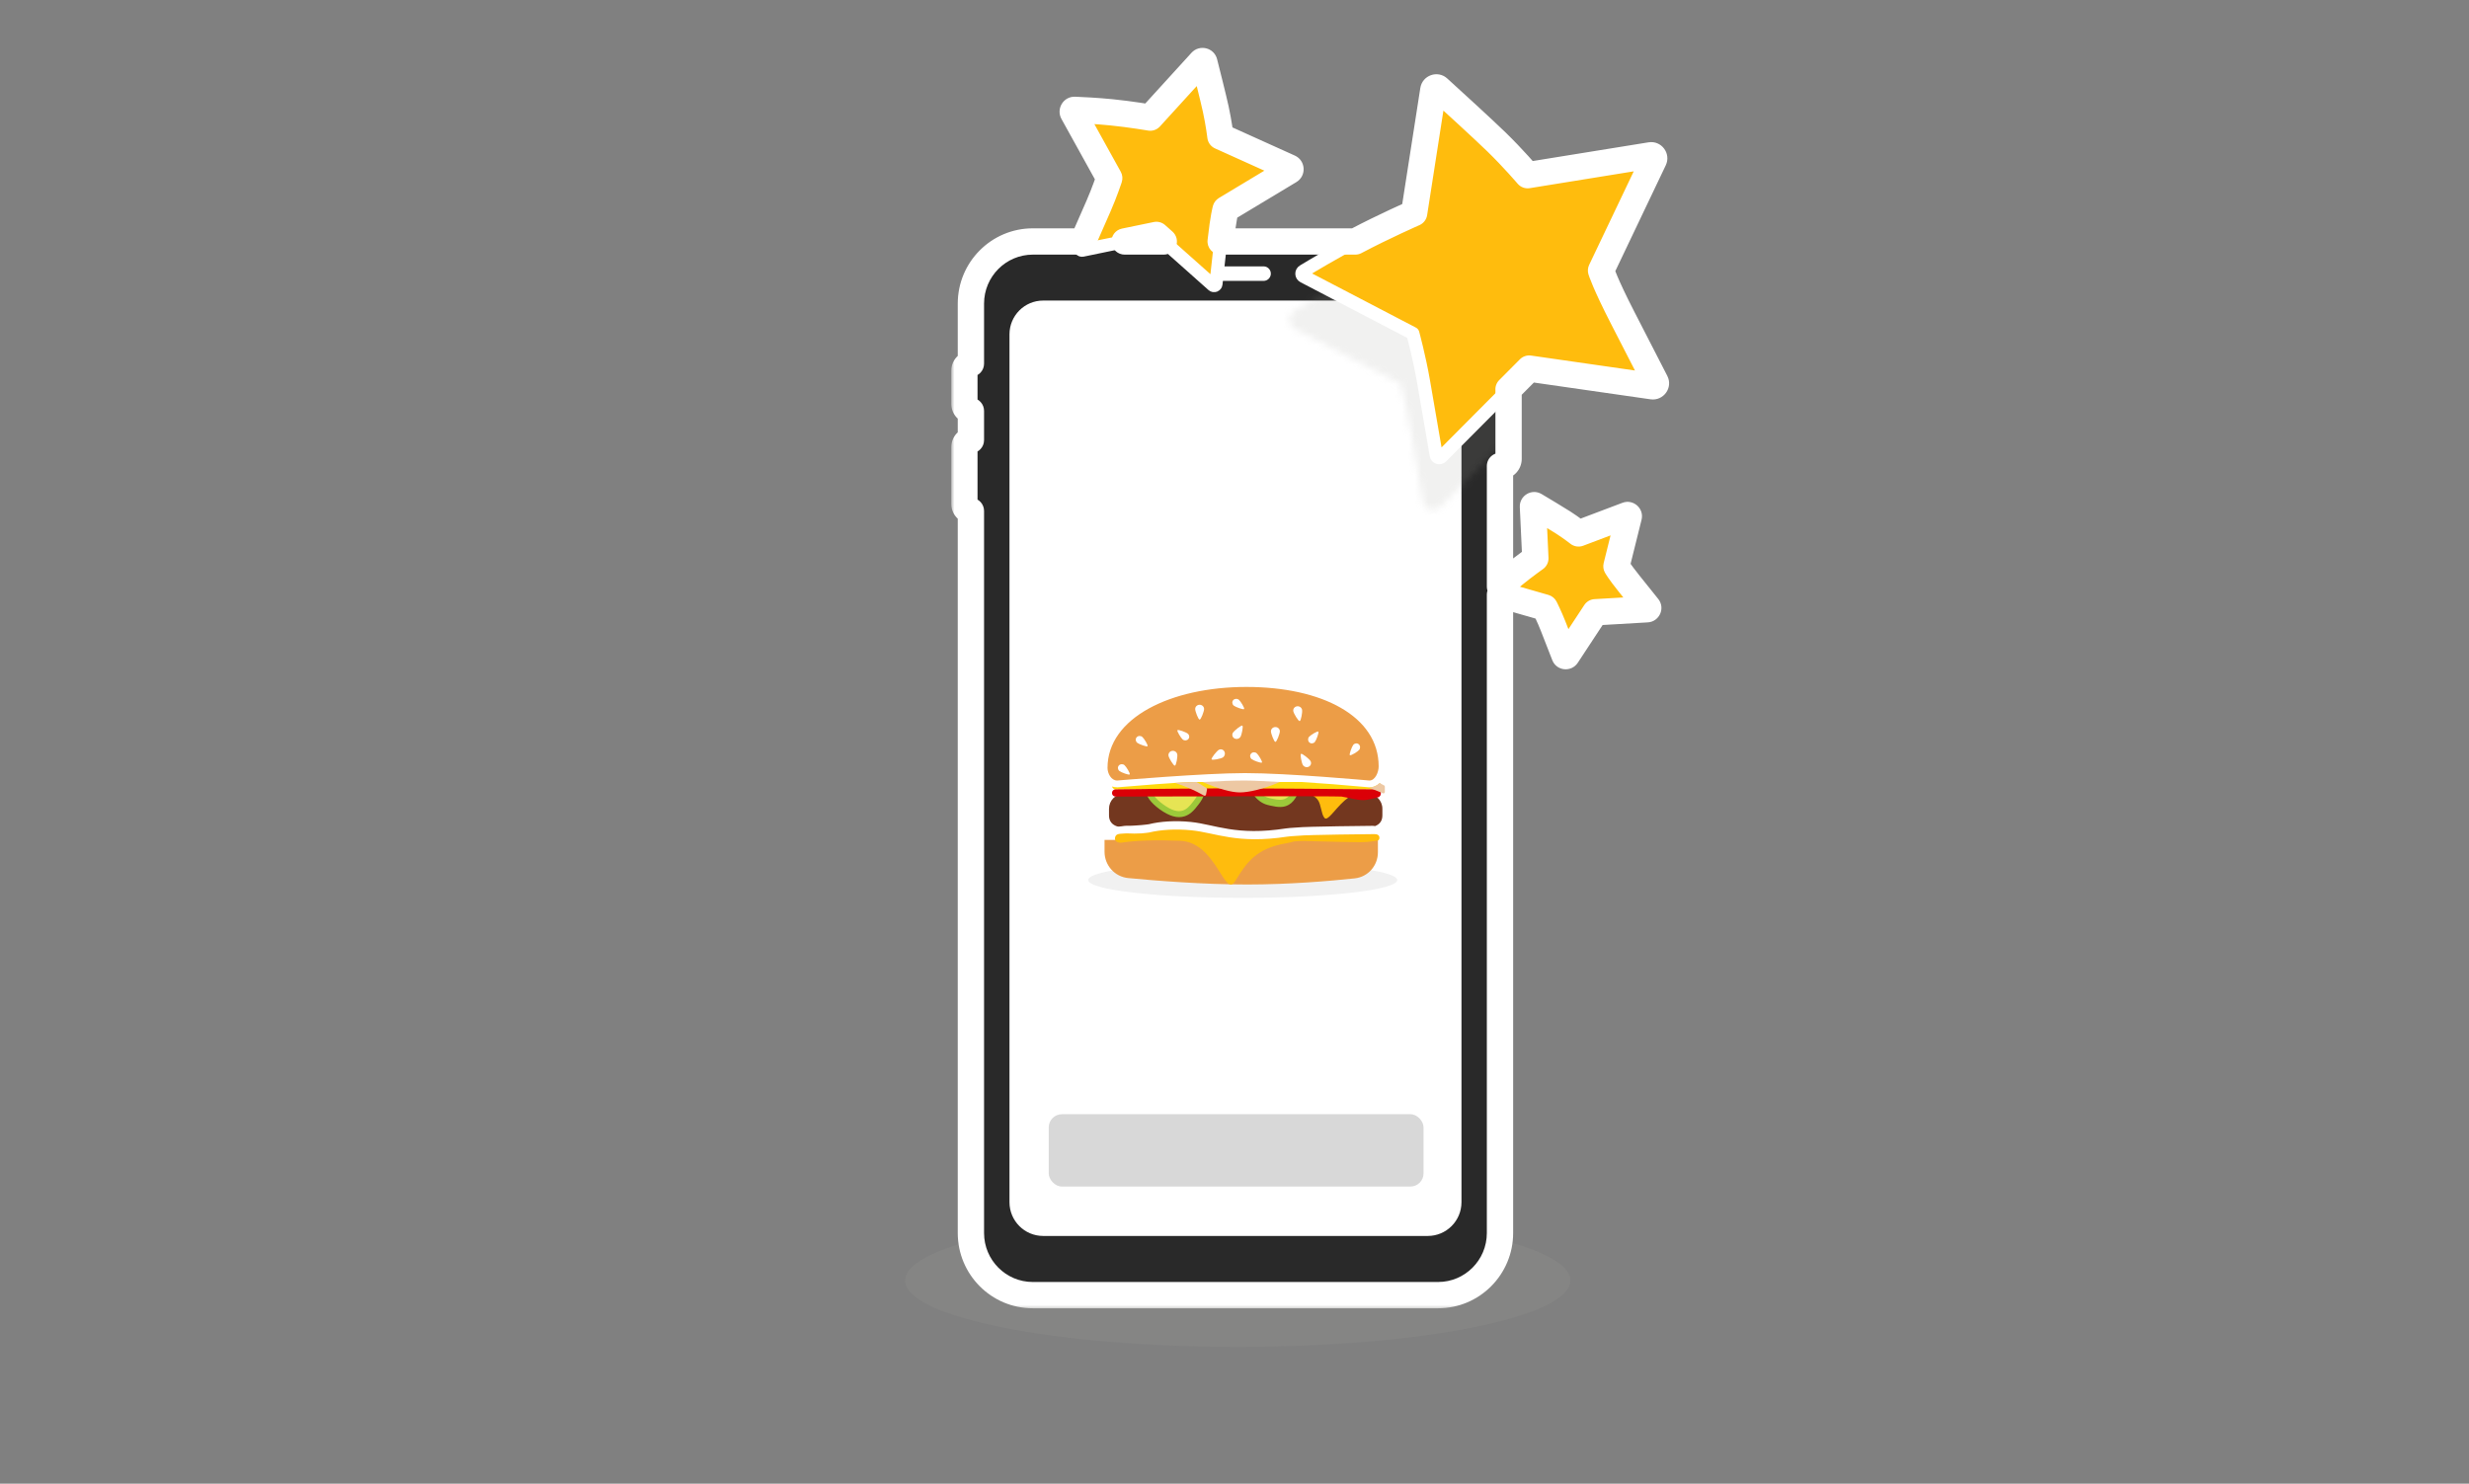 <svg width="376" height="226" viewBox="0 0 376 226" fill="none" xmlns="http://www.w3.org/2000/svg">
<rect x="0" y="0" width="376" height="226" fill="#808080" stroke="none"/>
<ellipse cx="188.493" cy="195.046" rx="50.661" ry="10.132" fill="#A0A09F" fill-opacity="0.15"/>
<path d="M228.644 58.331C228.573 58.331 228.502 58.341 228.437 58.351V46.249C228.437 41.022 224.215 36.783 219.009 36.783H157.29C152.084 36.783 147.858 41.022 147.858 46.249V55.395C147.303 55.451 146.863 55.923 146.863 56.49V61.495C146.863 62.068 147.303 62.534 147.858 62.59V67.041C147.303 67.087 146.863 67.558 146.863 68.131V76.735C146.863 77.308 147.303 77.775 147.858 77.83V187.82C147.858 193.047 152.079 197.286 157.285 197.286H219.004C224.21 197.286 228.432 193.047 228.432 187.82V70.986C228.497 71.001 228.568 71.006 228.639 71.006C229.245 71.006 229.74 70.509 229.74 69.901V59.436C229.745 58.828 229.25 58.331 228.644 58.331Z" fill="#6F6F6F"/>
<path d="M222.566 183.121C222.566 185.965 220.268 188.267 217.44 188.267H158.857C156.024 188.267 153.732 185.96 153.732 183.121V50.93C153.732 48.085 156.029 45.783 158.857 45.783H217.44C220.273 45.783 222.566 48.09 222.566 50.93V183.121Z" fill="white"/>
<path d="M192.433 42.786H183.859C183.253 42.786 182.759 42.289 182.759 41.681C182.759 41.072 183.253 40.575 183.859 40.575H192.433C193.039 40.575 193.534 41.072 193.534 41.681C193.534 42.289 193.039 42.786 192.433 42.786Z" fill="white"/>
<rect x="154.557" y="57.841" width="67.548" height="122.43" rx="3" fill="white"/>
<path fill-rule="evenodd" clip-rule="evenodd" d="M192.255 61.582C193.638 61.582 194.758 67.41 194.758 74.599H196.761C196.761 66.856 194.744 60.581 192.255 60.581C190.839 60.581 189.576 62.467 188.751 65.416C187.925 62.467 186.662 60.581 185.246 60.581C182.759 60.581 180.74 66.856 180.74 74.599H182.744C182.744 67.41 183.864 61.582 185.246 61.582C186.629 61.582 187.749 66.962 187.749 73.597H189.752C189.752 66.962 190.873 61.582 192.255 61.582Z" fill="#FFBC0D"/>
<path fill-rule="evenodd" clip-rule="evenodd" d="M242.942 93.263L238.602 99.861C238.515 99.993 238.316 99.974 238.259 99.827C237.913 98.939 236.995 96.583 236.536 95.407C235.964 93.94 235.261 92.549 235.261 92.549L227.742 90.388C227.597 90.347 227.552 90.165 227.663 90.062C228.165 89.598 229.356 88.513 230.563 87.525C232.153 86.224 233.818 85.053 233.818 85.053L233.45 77.153C233.443 76.999 233.61 76.898 233.743 76.977C234.601 77.489 237.02 78.933 238.035 79.584C239.28 80.382 240.394 81.256 240.394 81.256L247.788 78.462C247.935 78.406 248.083 78.538 248.046 78.69L246.164 86.255C246.164 86.255 246.554 86.98 248.103 88.914C249.29 90.395 250.477 91.877 250.967 92.489C251.066 92.612 250.984 92.794 250.826 92.803L242.942 93.263Z" fill="#FFBC0D"/>
<path d="M228.644 58.331C228.573 58.331 228.502 58.341 228.437 58.351V46.249C228.437 41.022 224.215 36.783 219.009 36.783H157.29C152.084 36.783 147.858 41.022 147.858 46.249V55.395C147.303 55.451 146.863 55.923 146.863 56.49V61.495C146.863 62.068 147.303 62.534 147.858 62.59V67.041C147.303 67.087 146.863 67.558 146.863 68.131V76.735C146.863 77.308 147.303 77.775 147.858 77.83V187.82C147.858 193.047 152.079 197.286 157.285 197.286H219.004C224.21 197.286 228.432 193.047 228.432 187.82V70.986C228.497 71.001 228.568 71.006 228.639 71.006C229.245 71.006 229.74 70.509 229.74 69.901V59.436C229.745 58.828 229.25 58.331 228.644 58.331Z" fill="#292929"/>
<path d="M222.566 183.121C222.566 185.965 220.268 188.267 217.44 188.267H158.857C156.024 188.267 153.732 185.96 153.732 183.121V50.93C153.732 48.085 156.029 45.783 158.857 45.783H217.44C220.273 45.783 222.566 48.09 222.566 50.93V183.121Z" fill="white"/>
<path d="M192.433 42.786H183.859C183.253 42.786 182.759 42.289 182.759 41.681C182.759 41.072 183.253 40.575 183.859 40.575H192.433C193.039 40.575 193.534 41.072 193.534 41.681C193.534 42.289 193.039 42.786 192.433 42.786Z" fill="white"/>
<mask id="mask0_17_28654" style="mask-type:alpha" maskUnits="userSpaceOnUse" x="196" y="19" width="57" height="59">
<path fill-rule="evenodd" clip-rule="evenodd" d="M231.881 63.154L218.511 76.593C218.244 76.862 217.786 76.721 217.722 76.347C217.333 74.094 216.302 68.114 215.787 65.128C215.145 61.404 214.159 57.795 214.159 57.795L197.508 49.11C197.188 48.943 197.17 48.493 197.479 48.306C198.883 47.454 202.203 45.474 205.517 43.728C209.879 41.429 214.355 39.473 214.355 39.473L217.275 20.718C217.333 20.351 217.773 20.194 218.048 20.444C219.823 22.059 224.819 26.615 226.894 28.631C229.44 31.105 231.641 33.694 231.641 33.694L250.371 30.665C250.743 30.605 251.029 30.987 250.867 31.326L242.817 48.215C242.817 48.215 243.386 50.107 246.103 55.398C248.185 59.452 250.267 63.506 251.127 65.18C251.3 65.517 251.019 65.905 250.644 65.852L231.881 63.154Z" fill="#F1F1F1" stroke="white" stroke-width="2" stroke-linecap="round" stroke-linejoin="round"/>
</mask>
<g mask="url(#mask0_17_28654)">
<path d="M228.476 59.096C228.405 59.096 228.334 59.106 228.269 59.116V47.014C228.269 41.786 224.047 37.548 218.841 37.548H157.122C151.916 37.548 147.69 41.786 147.69 47.014V56.16C147.134 56.216 146.695 56.687 146.695 57.255V62.259C146.695 62.832 147.134 63.299 147.69 63.355V67.806C147.134 67.852 146.695 68.323 146.695 68.896V77.5C146.695 78.073 147.134 78.539 147.69 78.595V188.584C147.69 193.812 151.911 198.05 157.117 198.05H218.836C224.042 198.05 228.264 193.812 228.264 188.584V71.751C228.329 71.766 228.4 71.771 228.471 71.771C229.076 71.771 229.571 71.274 229.571 70.665V60.201C229.576 59.593 229.082 59.096 228.476 59.096Z" fill="#A0A09F" fill-opacity="0.15"/>
</g>
<path fill-rule="evenodd" clip-rule="evenodd" d="M232.882 56.145L219.513 69.584C219.246 69.852 218.788 69.711 218.723 69.338C218.335 67.085 217.303 61.104 216.788 58.118C216.146 54.395 215.16 50.786 215.16 50.786L198.51 42.101C198.189 41.934 198.171 41.484 198.48 41.297C199.885 40.445 203.204 38.464 206.518 36.718C210.88 34.42 215.356 32.463 215.356 32.463L218.277 13.709C218.334 13.342 218.774 13.185 219.049 13.435C220.824 15.049 225.82 19.605 227.895 21.622C230.441 24.096 232.643 26.684 232.643 26.684L251.373 23.656C251.744 23.596 252.03 23.977 251.868 24.317L243.818 41.206C243.818 41.206 244.387 43.098 247.104 48.389C249.186 52.443 251.268 56.497 252.128 58.171C252.301 58.507 252.02 58.896 251.645 58.842L232.882 56.145Z" fill="#FFBC0D" stroke="white" stroke-width="2" stroke-linecap="round" stroke-linejoin="round"/>
<path fill-rule="evenodd" clip-rule="evenodd" d="M176.106 35.784L164.83 38.111C164.605 38.158 164.42 37.933 164.513 37.722C165.071 36.451 166.553 33.076 167.292 31.391C168.215 29.289 168.924 27.131 168.924 27.131L163.4 17.152C163.294 16.96 163.435 16.726 163.655 16.735C164.652 16.774 166.997 16.883 169.26 17.109C172.24 17.406 175.163 17.915 175.163 17.915L182.927 9.393C183.079 9.227 183.355 9.295 183.41 9.513C183.768 10.926 184.772 14.908 185.148 16.625C185.609 18.731 185.856 20.78 185.856 20.78L196.359 25.522C196.567 25.616 196.584 25.905 196.389 26.023L186.652 31.881C186.652 31.881 186.306 33.03 185.909 36.62C185.605 39.372 185.302 42.123 185.176 43.259C185.151 43.487 184.879 43.59 184.707 43.437L176.106 35.784Z" fill="#FFBC0D" stroke="white" stroke-width="2" stroke-linecap="round" stroke-linejoin="round"/>
<ellipse cx="189.252" cy="134.054" rx="23.531" ry="2.715" fill="#F1F1F1"/>
<path fill-rule="evenodd" clip-rule="evenodd" d="M168.208 129.741C168.208 131.813 169.756 133.554 171.819 133.752C176.011 134.153 183.211 134.731 189.929 134.731C196.398 134.731 202.599 134.195 206.314 133.797C208.341 133.58 209.84 131.859 209.84 129.821V127.944H168.208V129.741Z" fill="#EC9D47"/>
<path fill-rule="evenodd" clip-rule="evenodd" d="M208.33 120.943C209.54 120.943 210.521 121.952 210.521 123.196V124.22C210.521 125.067 210.067 125.591 209.395 125.839C209.284 125.808 209.155 125.796 209.019 125.796C209.015 125.796 198.846 125.886 197.469 126.053C196.674 126.099 196.137 126.143 195.86 126.186C188.232 127.375 185.012 125.579 181.357 125.206C178.966 124.963 176.716 125.116 174.963 125.548C174.944 125.553 174.223 125.657 173.821 125.681C173.104 125.724 172.449 125.807 171.604 125.782C171.119 125.767 170.478 125.991 170.11 125.873C169.387 125.639 168.889 125.106 168.889 124.22V123.196C168.889 121.952 169.87 120.943 171.08 120.943C179.52 120.487 185.872 120.256 190.136 120.252H190.27C194.284 120.252 200.303 120.482 208.33 120.943Z" fill="#73371F"/>
<path fill-rule="evenodd" clip-rule="evenodd" d="M196.035 127.441C196.314 127.399 196.855 127.355 197.655 127.31C199.041 127.145 209.279 127.056 209.284 127.056C209.716 127.056 210.067 127.179 210.067 127.611C210.067 128.09 209.72 128.045 209.247 128.124C208.615 128.23 207.939 128.287 207.219 128.293C206.259 128.302 203.377 128.238 198.572 128.102C198.313 128.094 197.813 128.118 197.072 128.172C196.719 128.282 196.31 128.381 195.844 128.46C191.283 129.232 189.844 131.388 188.113 134.202C186.442 136.918 185.281 128.311 179.735 128.074C176.038 127.917 173.017 128.016 170.672 128.373C170.615 128.375 170.559 128.371 170.504 128.362C170.04 128.285 169.727 128.074 169.804 127.611C169.904 127.011 170.404 127.015 171.012 126.976L171.534 126.943C172.354 126.985 173.125 126.985 173.847 126.943C174.251 126.919 174.978 126.816 174.997 126.811C176.761 126.385 179.026 126.233 181.434 126.474C185.114 126.841 188.356 128.615 196.035 127.441Z" fill="#FFBC0D"/>
<path d="M183.041 120.211C182.996 120.818 182.794 121.408 182.42 121.923C181.266 123.514 180.025 125.224 176.871 122.929C175.477 121.914 174.941 121.015 174.877 120.189C177.877 120.166 180.547 120.172 182.886 120.209L183.041 120.211Z" fill="#E6E454"/>
<path d="M183.498 120.218C183.452 120.91 183.221 121.587 182.79 122.178C182.677 122.333 182.626 122.402 182.562 122.489C181.778 123.546 181.193 124.095 180.366 124.351C179.306 124.678 178.087 124.345 176.609 123.275C175.194 122.251 174.497 121.243 174.427 120.188C174.737 120.185 175.044 120.183 175.346 120.181C175.418 120.914 175.961 121.679 177.148 122.537C178.412 123.453 179.35 123.709 180.094 123.479C180.679 123.299 181.15 122.856 181.825 121.946C181.888 121.862 181.937 121.794 182.049 121.641C182.363 121.21 182.537 120.715 182.579 120.203C182.873 120.207 183.161 120.212 183.444 120.217L183.498 120.218Z" fill="#9CC93A"/>
<path d="M191.247 120.854C192.95 120.858 194.84 120.898 196.917 120.976C195.975 122.954 194.452 122.543 193.011 122.153C192.333 121.97 191.74 121.519 191.273 120.89L191.247 120.854Z" fill="#E6E454"/>
<path d="M190.781 120.882C191.188 120.88 191.606 120.879 192.035 120.88C192.378 121.203 192.778 121.434 193.218 121.542C193.402 121.587 193.484 121.607 193.586 121.631C194.691 121.892 195.33 121.904 195.871 121.591C196.11 121.453 196.326 121.245 196.517 120.955C196.867 120.965 197.223 120.976 197.584 120.988C197.246 121.749 196.81 122.273 196.273 122.583C195.508 123.024 194.714 123.009 193.431 122.707C193.347 122.687 193.276 122.67 193.156 122.64L193.055 122.616C192.143 122.391 191.37 121.777 190.812 120.93L190.781 120.882Z" fill="#9CC93A"/>
<path fill-rule="evenodd" clip-rule="evenodd" d="M198.424 120.619C200.659 120.747 203.148 120.925 205.891 121.152C205.498 121.367 205.125 121.627 204.771 121.94C203.2 123.331 202.167 125.191 201.681 124.568C201.194 123.946 201.194 122.523 200.693 121.851C200.302 121.326 199.676 120.931 198.508 120.64L198.424 120.619Z" fill="#FFBC0D"/>
<path d="M198.254 119.119C201.231 119.306 204.624 119.573 208.432 119.922L208.489 119.927H208.547C209.181 119.927 209.715 119.68 210.136 119.284C210.24 119.386 210.304 119.528 210.304 119.685C210.304 119.997 210.05 120.251 209.738 120.251H169.904C169.631 120.251 169.403 120.057 169.35 119.799C169.593 119.882 169.854 119.927 170.131 119.927H170.184L170.238 119.922C174.323 119.574 177.903 119.306 180.975 119.119H198.254Z" fill="#FFD90D"/>
<path d="M169.342 120.787C169.342 120.486 169.576 120.242 169.876 120.239C172.535 120.208 184.35 120.072 187.557 120.072C190.791 120.072 206.399 120.21 209.687 120.239C210.03 120.242 210.296 120.521 210.296 120.865C210.296 121.144 210.111 121.389 209.841 121.46C209.232 121.621 208.171 121.882 207.682 121.882C207.127 121.882 206.569 121.791 206.003 121.677C205.444 121.565 204.878 121.429 204.3 121.336C203.754 121.248 174.213 121.323 169.873 121.335C169.569 121.336 169.342 121.09 169.342 120.787Z" fill="#DB0007"/>
<path d="M210.774 119.63C210.85 119.668 210.898 119.749 210.898 119.838V120.624C210.898 120.752 210.8 120.856 210.678 120.856C210.649 120.856 210.621 120.85 210.595 120.839C209.938 120.555 208.84 120.093 208.183 119.914L208.416 119.937L208.472 119.942H208.528C209.151 119.942 209.676 119.684 210.087 119.272C210.168 119.313 210.691 119.587 210.774 119.63Z" fill="#EDC8A3"/>
<path d="M183.717 120.027C183.795 120.077 183.834 120.169 183.816 120.26L183.668 121.024C183.644 121.147 183.525 121.227 183.402 121.203C183.378 121.198 183.355 121.189 183.333 121.177C181.892 120.35 180.415 119.709 178.902 119.252C180.045 119.175 180.879 119.119 182.237 119.119C182.734 119.416 183.168 119.672 183.717 120.027Z" fill="#EDC8A3"/>
<path d="M189.608 118.894C191.077 118.894 192.995 119.024 194.908 119.121C192.317 120.23 190.136 120.705 188.815 120.705C187.527 120.705 185.636 120.177 183.142 119.123C185.72 118.97 187.876 118.894 189.608 118.894Z" fill="#EDC8A3"/>
<path fill-rule="evenodd" clip-rule="evenodd" d="M209.955 116.744C209.955 117.594 209.445 118.894 208.538 118.894C208.538 118.894 196.171 117.762 189.591 117.762C183.389 117.762 170.132 118.894 170.132 118.894C169.225 118.894 168.662 117.82 168.662 116.97C168.662 109.323 178.321 104.639 189.817 104.639C201.314 104.639 209.955 109.097 209.955 116.744Z" fill="#EC9D47"/>
<path fill-rule="evenodd" clip-rule="evenodd" d="M187.994 112.477C187.677 112.305 187.573 111.917 187.762 111.609C187.952 111.302 189.023 110.436 189.195 110.529C189.368 110.622 189.102 111.924 188.913 112.232C188.724 112.539 188.312 112.649 187.994 112.477Z" fill="white"/>
<path fill-rule="evenodd" clip-rule="evenodd" d="M187.804 106.652C188.017 106.405 188.402 106.379 188.664 106.593C188.926 106.806 189.58 107.873 189.464 108.007C189.348 108.141 188.155 107.7 187.893 107.486C187.631 107.272 187.592 106.899 187.804 106.652Z" fill="white"/>
<path fill-rule="evenodd" clip-rule="evenodd" d="M180.97 112.581C180.758 112.827 180.373 112.854 180.111 112.64C179.849 112.426 179.195 111.359 179.311 111.225C179.426 111.092 180.619 111.533 180.881 111.747C181.143 111.96 181.183 112.334 180.97 112.581Z" fill="white"/>
<path fill-rule="evenodd" clip-rule="evenodd" d="M178.497 114.378C178.865 114.317 179.218 114.557 179.285 114.912C179.353 115.267 179.122 116.598 178.922 116.631C178.722 116.664 178.018 115.487 177.951 115.132C177.884 114.776 178.128 114.439 178.497 114.378Z" fill="white"/>
<path fill-rule="evenodd" clip-rule="evenodd" d="M170.383 116.609C170.595 116.362 170.98 116.335 171.242 116.549C171.504 116.763 172.158 117.83 172.042 117.964C171.927 118.098 170.734 117.657 170.472 117.443C170.21 117.229 170.17 116.856 170.383 116.609Z" fill="white"/>
<path fill-rule="evenodd" clip-rule="evenodd" d="M199.41 113.101C199.164 112.888 199.137 112.503 199.351 112.241C199.565 111.979 200.631 111.325 200.765 111.441C200.899 111.557 200.458 112.75 200.244 113.012C200.03 113.274 199.657 113.314 199.41 113.101Z" fill="white"/>
<path fill-rule="evenodd" clip-rule="evenodd" d="M197.502 107.59C197.871 107.529 198.224 107.768 198.291 108.124C198.358 108.479 198.128 109.809 197.928 109.842C197.727 109.875 197.024 108.699 196.957 108.343C196.889 107.988 197.134 107.651 197.502 107.59Z" fill="white"/>
<path fill-rule="evenodd" clip-rule="evenodd" d="M186.454 114.469C186.626 114.787 186.516 115.198 186.209 115.388C185.902 115.577 184.599 115.843 184.506 115.67C184.413 115.497 185.279 114.426 185.587 114.237C185.894 114.047 186.283 114.151 186.454 114.469Z" fill="white"/>
<path fill-rule="evenodd" clip-rule="evenodd" d="M190.519 114.798C190.732 114.551 191.117 114.524 191.378 114.738C191.64 114.952 192.294 116.019 192.179 116.153C192.063 116.287 190.87 115.846 190.608 115.632C190.346 115.418 190.306 115.045 190.519 114.798Z" fill="white"/>
<path fill-rule="evenodd" clip-rule="evenodd" d="M194.229 110.749C194.604 110.749 194.908 111.038 194.908 111.395C194.908 111.752 194.433 113.011 194.229 113.011C194.026 113.011 193.55 111.752 193.55 111.395C193.55 111.038 193.854 110.749 194.229 110.749Z" fill="white"/>
<path fill-rule="evenodd" clip-rule="evenodd" d="M206.923 113.373C207.169 113.586 207.196 113.971 206.982 114.233C206.768 114.495 205.702 115.149 205.568 115.033C205.434 114.917 205.875 113.724 206.089 113.462C206.303 113.2 206.676 113.161 206.923 113.373Z" fill="white"/>
<path fill-rule="evenodd" clip-rule="evenodd" d="M199.333 116.776C199.015 116.948 198.604 116.838 198.414 116.53C198.225 116.223 197.959 114.921 198.132 114.828C198.304 114.734 199.375 115.601 199.565 115.908C199.754 116.216 199.651 116.604 199.333 116.776Z" fill="white"/>
<path fill-rule="evenodd" clip-rule="evenodd" d="M182.69 107.354C183.065 107.354 183.369 107.643 183.369 108C183.369 108.357 182.894 109.616 182.69 109.616C182.487 109.616 182.012 108.357 182.012 108C182.012 107.643 182.315 107.354 182.69 107.354Z" fill="white"/>
<path fill-rule="evenodd" clip-rule="evenodd" d="M173.097 112.31C173.31 112.063 173.695 112.037 173.957 112.251C174.219 112.464 174.873 113.531 174.757 113.665C174.641 113.799 173.448 113.358 173.186 113.144C172.924 112.93 172.884 112.557 173.097 112.31Z" fill="white"/>
<rect x="159.712" y="169.726" width="57.076" height="11.015" rx="2" fill="#D8D8D8"/>
<mask id="path-45-outside-1_17_28654" maskUnits="userSpaceOnUse" x="144.861" y="6.295" width="110.146" height="193.257" fill="black">
<rect fill="white" x="144.861" y="6.295" width="110.146" height="193.257"/>
<path d="M182.927 9.392C183.079 9.226 183.355 9.294 183.41 9.513C183.768 10.925 184.772 14.906 185.148 16.624C185.608 18.73 185.857 20.78 185.857 20.78L196.359 25.521C196.567 25.615 196.584 25.904 196.389 26.022L186.652 31.88C186.644 31.904 186.302 33.066 185.909 36.62C185.903 36.674 185.898 36.728 185.892 36.782H206.399C206.439 36.761 206.478 36.74 206.518 36.719C210.864 34.429 215.324 32.477 215.356 32.463L218.277 13.709C218.334 13.342 218.775 13.185 219.049 13.435C220.824 15.05 225.82 19.606 227.895 21.622C230.44 24.096 232.642 26.685 232.642 26.685L251.372 23.657C251.744 23.596 252.03 23.978 251.868 24.317L243.818 41.206C243.827 41.236 244.408 43.14 247.104 48.389C249.186 52.443 251.269 56.497 252.128 58.171C252.301 58.508 252.02 58.896 251.645 58.842L232.882 56.145L229.733 59.309C229.738 59.35 229.739 59.392 229.739 59.434V69.9C229.739 70.508 229.245 71.004 228.639 71.005C228.568 71.005 228.497 70.999 228.432 70.984V89.362C229.016 88.837 229.786 88.161 230.563 87.525C232.153 86.224 233.818 85.053 233.818 85.053L233.45 77.153C233.443 76.999 233.61 76.898 233.742 76.977C234.602 77.489 237.02 78.933 238.035 79.583C239.275 80.378 240.385 81.249 240.394 81.255L247.788 78.462C247.935 78.406 248.083 78.538 248.046 78.69L246.164 86.254C246.172 86.269 246.57 86.999 248.103 88.913C249.29 90.395 250.477 91.877 250.968 92.489C251.066 92.612 250.984 92.794 250.827 92.803L242.942 93.263L238.601 99.861C238.515 99.993 238.316 99.973 238.259 99.826C237.913 98.939 236.995 96.583 236.536 95.407C235.964 93.94 235.261 92.549 235.261 92.549L228.432 90.585V187.818C228.432 193.045 224.21 197.284 219.004 197.284H157.285C152.079 197.284 147.858 193.045 147.858 187.818V77.829C147.302 77.773 146.863 77.307 146.863 76.734V68.13C146.863 67.557 147.303 67.086 147.858 67.04V62.588C147.302 62.532 146.863 62.066 146.863 61.493V56.489C146.863 55.921 147.302 55.45 147.858 55.394V46.248C147.858 41.021 152.084 36.782 157.29 36.782H164.925C165.613 35.215 166.694 32.751 167.292 31.389C168.214 29.288 168.925 27.13 168.925 27.13L163.4 17.151C163.294 16.959 163.436 16.726 163.655 16.734C164.652 16.773 166.997 16.882 169.26 17.108C172.24 17.405 175.164 17.914 175.164 17.914L182.927 9.392ZM171.266 36.782H177.229L176.105 35.783L171.266 36.782Z"/>
</mask>
<path d="M182.927 9.392L181.446 8.044L181.446 8.044L182.927 9.392ZM183.41 9.513L185.351 9.021V9.021L183.41 9.513ZM185.148 16.624L187.104 16.196L187.104 16.196L185.148 16.624ZM185.857 20.78L183.868 21.02C183.953 21.716 184.394 22.317 185.032 22.605L185.857 20.78ZM196.359 25.521L197.183 23.696L197.183 23.696L196.359 25.521ZM196.389 26.022L197.422 27.738L197.424 27.736L196.389 26.022ZM186.652 31.88L185.619 30.164C185.191 30.422 184.875 30.83 184.732 31.308L186.652 31.88ZM185.909 36.62L183.919 36.4L185.909 36.62ZM185.892 36.782L183.901 36.562C183.839 37.129 184.02 37.694 184.4 38.118C184.78 38.543 185.322 38.785 185.892 38.785V36.782ZM206.399 36.782V38.785C206.726 38.785 207.047 38.705 207.335 38.553L206.399 36.782ZM206.518 36.719L205.584 34.947V34.947L206.518 36.719ZM215.356 32.463L216.158 34.298C216.785 34.024 217.229 33.448 217.335 32.771L215.356 32.463ZM218.277 13.709L216.298 13.4L216.298 13.4L218.277 13.709ZM219.049 13.435L220.397 11.953V11.953L219.049 13.435ZM227.895 21.622L229.291 20.186V20.186L227.895 21.622ZM232.642 26.685L231.117 27.982C231.571 28.516 232.27 28.774 232.962 28.662L232.642 26.685ZM251.372 23.657L251.692 25.633L251.692 25.633L251.372 23.657ZM251.868 24.317L250.06 23.456V23.456L251.868 24.317ZM243.818 41.206L242.011 40.344C241.796 40.795 241.757 41.309 241.902 41.787L243.818 41.206ZM247.104 48.389L245.323 49.303V49.303L247.104 48.389ZM252.128 58.171L253.91 57.258L253.91 57.256L252.128 58.171ZM251.645 58.842L251.93 56.86L251.93 56.86L251.645 58.842ZM232.882 56.145L233.167 54.163C232.541 54.073 231.909 54.284 231.462 54.732L232.882 56.145ZM229.733 59.309L228.314 57.897C227.888 58.324 227.678 58.921 227.742 59.521L229.733 59.309ZM229.739 59.434L227.736 59.419C227.736 59.424 227.736 59.429 227.736 59.434H229.739ZM229.739 69.9L231.742 69.9V69.9H229.739ZM228.639 71.005V73.007H228.639L228.639 71.005ZM228.432 70.984L228.884 69.033C228.289 68.895 227.664 69.036 227.186 69.416C226.708 69.796 226.429 70.373 226.429 70.984H228.432ZM228.432 89.362H226.429C226.429 90.153 226.894 90.869 227.616 91.191C228.338 91.513 229.182 91.38 229.77 90.852L228.432 89.362ZM230.563 87.525L229.295 85.975L230.563 87.525ZM233.818 85.053L234.97 86.691C235.53 86.296 235.85 85.644 235.818 84.959L233.818 85.053ZM233.45 77.153L231.45 77.246L231.45 77.246L233.45 77.153ZM233.742 76.977L234.767 75.257L233.742 76.977ZM238.035 79.583L239.116 77.897L239.116 77.897L238.035 79.583ZM240.394 81.255L239.158 82.832C239.71 83.264 240.446 83.376 241.102 83.129L240.394 81.255ZM247.788 78.462L248.496 80.335L248.496 80.335L247.788 78.462ZM248.046 78.69L249.989 79.173L249.99 79.17L248.046 78.69ZM246.164 86.254L244.221 85.771C244.1 86.256 244.165 86.768 244.403 87.207L246.164 86.254ZM248.103 88.913L246.54 90.165L248.103 88.913ZM250.968 92.489L252.533 91.24L252.53 91.237L250.968 92.489ZM250.827 92.803L250.943 94.802L250.947 94.802L250.827 92.803ZM242.942 93.263L242.826 91.263C242.194 91.3 241.617 91.633 241.269 92.162L242.942 93.263ZM238.601 99.861L240.272 100.966L240.275 100.962L238.601 99.861ZM238.259 99.826L240.125 99.099L238.259 99.826ZM236.536 95.407L238.402 94.68L236.536 95.407ZM235.261 92.549L237.048 91.645C236.797 91.148 236.35 90.778 235.814 90.624L235.261 92.549ZM228.432 90.585L228.985 88.661C228.381 88.487 227.73 88.607 227.227 88.986C226.725 89.364 226.429 89.956 226.429 90.585H228.432ZM147.858 77.829H149.86C149.86 76.801 149.081 75.939 148.058 75.837L147.858 77.829ZM146.863 68.13L144.861 68.129V68.13H146.863ZM147.858 67.04L148.022 69.036C149.061 68.951 149.86 68.083 149.86 67.04H147.858ZM147.858 62.588H149.86C149.86 61.56 149.082 60.699 148.058 60.596L147.858 62.588ZM146.863 56.489L144.861 56.489V56.489H146.863ZM147.858 55.394L148.058 57.387C149.081 57.284 149.86 56.422 149.86 55.394H147.858ZM157.29 36.782V34.78H157.29L157.29 36.782ZM164.925 36.782V38.785C165.72 38.785 166.44 38.315 166.759 37.587L164.925 36.782ZM167.292 31.389L169.126 32.194L169.126 32.194L167.292 31.389ZM168.925 27.13L170.827 27.756C171.001 27.226 170.947 26.648 170.677 26.16L168.925 27.13ZM163.4 17.151L161.646 18.118L161.648 18.121L163.4 17.151ZM163.655 16.734L163.734 14.733L163.734 14.733L163.655 16.734ZM169.26 17.108L169.459 15.115L169.459 15.115L169.26 17.108ZM175.164 17.914L174.82 19.887C175.495 20.005 176.183 19.77 176.644 19.263L175.164 17.914ZM171.266 36.782L170.861 34.821C169.855 35.029 169.169 35.964 169.274 36.986C169.378 38.008 170.239 38.785 171.266 38.785V36.782ZM177.229 36.782V38.785C178.06 38.785 178.805 38.271 179.101 37.494C179.396 36.717 179.181 35.839 178.56 35.286L177.229 36.782ZM176.105 35.783L177.436 34.287C176.964 33.866 176.32 33.694 175.7 33.822L176.105 35.783ZM182.927 9.392L184.407 10.741C183.491 11.747 181.808 11.342 181.469 10.005L183.41 9.513L185.351 9.021C184.901 7.246 182.667 6.704 181.446 8.044L182.927 9.392ZM183.41 9.513L181.469 10.005C181.83 11.432 182.824 15.374 183.191 17.052L185.148 16.624L187.104 16.196C186.72 14.438 185.706 10.419 185.351 9.021L183.41 9.513ZM185.148 16.624L183.191 17.052C183.41 18.05 183.58 19.045 183.696 19.797C183.753 20.171 183.797 20.48 183.826 20.695C183.84 20.802 183.851 20.886 183.858 20.941C183.862 20.969 183.865 20.99 183.866 21.003C183.867 21.01 183.868 21.015 183.868 21.018C183.868 21.019 183.868 21.02 183.868 21.02C183.868 21.021 183.868 21.021 183.868 21.021C183.868 21.021 183.868 21.021 183.868 21.021C183.868 21.021 183.868 21.021 183.868 21.021C183.868 21.021 183.868 21.02 185.857 20.78C187.845 20.539 187.845 20.539 187.845 20.538C187.845 20.538 187.845 20.538 187.845 20.538C187.845 20.538 187.845 20.538 187.845 20.538C187.844 20.537 187.844 20.536 187.844 20.536C187.844 20.534 187.844 20.532 187.844 20.53C187.843 20.525 187.842 20.518 187.841 20.509C187.839 20.491 187.836 20.466 187.831 20.433C187.823 20.369 187.811 20.275 187.795 20.158C187.763 19.922 187.716 19.588 187.654 19.186C187.531 18.386 187.346 17.303 187.104 16.196L185.148 16.624ZM185.857 20.78L185.032 22.605L195.535 27.346L196.359 25.521L197.183 23.696L186.681 18.954L185.857 20.78ZM196.359 25.521L195.535 27.346C194.277 26.779 194.163 25.027 195.354 24.308L196.389 26.022L197.424 27.736C199.005 26.781 198.857 24.452 197.183 23.696L196.359 25.521ZM196.389 26.022L195.357 24.306L185.619 30.164L186.652 31.88L187.684 33.596L197.421 27.738L196.389 26.022ZM186.652 31.88L184.732 31.308C184.679 31.489 184.318 32.78 183.919 36.4L185.909 36.62L187.9 36.84C188.285 33.353 188.61 32.319 188.571 32.452L186.652 31.88ZM185.909 36.62L183.919 36.4C183.915 36.431 183.912 36.461 183.909 36.487C183.906 36.515 183.904 36.539 183.901 36.562L185.892 36.782L187.882 37.002C187.886 36.972 187.889 36.942 187.892 36.915C187.895 36.888 187.897 36.863 187.9 36.84L185.909 36.62ZM185.892 36.782V38.785H206.399V36.782V34.78H185.892V36.782ZM206.399 36.782L207.335 38.553C207.366 38.537 207.395 38.521 207.413 38.511C207.434 38.5 207.443 38.495 207.451 38.49L206.518 36.719L205.584 34.947C205.553 34.964 205.523 34.98 205.504 34.99C205.483 35.002 205.472 35.007 205.464 35.012L206.399 36.782ZM206.518 36.719L207.451 38.49C209.586 37.366 211.756 36.32 213.402 35.552C214.223 35.169 214.911 34.856 215.394 34.638C215.636 34.529 215.826 34.445 215.957 34.387C216.022 34.358 216.072 34.336 216.106 34.321C216.123 34.313 216.136 34.308 216.145 34.304C216.149 34.302 216.152 34.3 216.155 34.3C216.157 34.298 216.158 34.298 216.158 34.298L215.356 32.463L214.553 30.628C214.511 30.647 209.997 32.622 205.584 34.947L206.518 36.719ZM215.356 32.463L217.335 32.771L220.255 14.017L218.277 13.709L216.298 13.4L213.377 32.155L215.356 32.463ZM218.277 13.709L220.255 14.018C220.068 15.215 218.616 15.748 217.702 14.916L219.049 13.435L220.397 11.953C218.933 10.622 216.599 11.47 216.298 13.4L218.277 13.709ZM219.049 13.435L217.702 14.916C219.488 16.541 224.453 21.071 226.499 23.059L227.895 21.622L229.291 20.186C227.186 18.141 222.161 13.558 220.397 11.953L219.049 13.435ZM227.895 21.622L226.499 23.059C227.732 24.257 228.889 25.49 229.741 26.428C230.166 26.896 230.512 27.287 230.751 27.561C230.871 27.697 230.964 27.804 231.026 27.876C231.057 27.912 231.08 27.94 231.096 27.958C231.103 27.967 231.109 27.973 231.113 27.977C231.114 27.979 231.116 27.981 231.116 27.982C231.117 27.982 231.117 27.982 231.117 27.983C231.117 27.983 231.117 27.983 231.117 27.983C231.117 27.983 231.117 27.983 231.117 27.983C231.117 27.983 231.117 27.982 232.642 26.685C234.168 25.387 234.168 25.387 234.168 25.387C234.168 25.387 234.168 25.387 234.167 25.387C234.167 25.387 234.167 25.387 234.167 25.386C234.166 25.386 234.166 25.385 234.165 25.384C234.164 25.383 234.162 25.38 234.159 25.378C234.154 25.372 234.147 25.363 234.138 25.353C234.12 25.332 234.094 25.301 234.06 25.261C233.991 25.182 233.892 25.068 233.766 24.923C233.513 24.634 233.149 24.224 232.706 23.735C231.82 22.76 230.603 21.462 229.291 20.186L227.895 21.622ZM232.642 26.685L232.962 28.662L251.692 25.633L251.372 23.657L251.053 21.68L232.323 24.708L232.642 26.685ZM251.372 23.657L251.692 25.633C250.471 25.831 249.526 24.577 250.06 23.456L251.868 24.317L253.676 25.179C254.534 23.38 253.016 21.362 251.053 21.68L251.372 23.657ZM251.868 24.317L250.06 23.456L242.011 40.344L243.818 41.206L245.626 42.068L253.676 25.179L251.868 24.317ZM243.818 41.206L241.902 41.787C241.958 41.973 242.596 43.995 245.323 49.303L247.104 48.389L248.885 47.474C246.22 42.285 245.696 40.498 245.735 40.626L243.818 41.206ZM247.104 48.389L245.323 49.303C247.399 53.347 249.492 57.422 250.347 59.086L252.128 58.171L253.91 57.256C253.045 55.572 250.973 51.538 248.885 47.474L247.104 48.389ZM252.128 58.171L250.346 59.084C249.764 57.948 250.726 56.687 251.93 56.86L251.645 58.842L251.36 60.824C253.314 61.105 254.838 59.067 253.91 57.258L252.128 58.171ZM251.645 58.842L251.93 56.86L233.167 54.163L232.882 56.145L232.597 58.127L251.36 60.824L251.645 58.842ZM232.882 56.145L231.462 54.732L228.314 57.897L229.733 59.309L231.153 60.722L234.302 57.558L232.882 56.145ZM229.733 59.309L227.742 59.521C227.737 59.479 227.736 59.444 227.736 59.419L229.739 59.434L231.742 59.45C231.743 59.34 231.738 59.222 231.725 59.098L229.733 59.309ZM229.739 59.434H227.736V69.9H229.739H231.742V59.434H229.739ZM229.739 69.9L227.736 69.899C227.736 69.41 228.13 69.002 228.639 69.002L228.639 71.005L228.639 73.007C230.359 73.007 231.742 71.606 231.742 69.9L229.739 69.9ZM228.639 71.005V69.002C228.653 69.002 228.68 69.002 228.719 69.006C228.757 69.01 228.813 69.017 228.884 69.033L228.432 70.984L227.98 72.935C228.244 72.996 228.478 73.007 228.639 73.007V71.005ZM228.432 70.984H226.429V89.362H228.432H230.434V70.984H228.432ZM228.432 89.362L229.77 90.852C230.342 90.338 231.087 89.684 231.832 89.074L230.563 87.525L229.295 85.975C228.485 86.638 227.69 87.337 227.093 87.872L228.432 89.362ZM230.563 87.525L231.832 89.074C232.593 88.452 233.378 87.855 233.979 87.41C234.277 87.189 234.528 87.007 234.702 86.882C234.789 86.819 234.858 86.77 234.903 86.738C234.926 86.722 234.944 86.709 234.955 86.701C234.96 86.697 234.964 86.694 234.967 86.693C234.968 86.692 234.969 86.691 234.97 86.691C234.97 86.691 234.97 86.691 234.97 86.691C234.97 86.69 234.97 86.69 234.97 86.691C234.97 86.691 234.97 86.691 234.97 86.691C234.97 86.691 234.97 86.691 233.818 85.053C232.666 83.415 232.665 83.415 232.665 83.415C232.665 83.415 232.665 83.415 232.665 83.415C232.665 83.415 232.665 83.415 232.665 83.415C232.664 83.415 232.664 83.416 232.663 83.416C232.662 83.417 232.661 83.418 232.659 83.419C232.655 83.422 232.65 83.426 232.643 83.431C232.629 83.441 232.609 83.455 232.583 83.473C232.531 83.51 232.457 83.563 232.363 83.63C232.176 83.765 231.911 83.957 231.595 84.191C230.965 84.658 230.124 85.297 229.295 85.975L230.563 87.525ZM233.818 85.053L235.818 84.959L235.451 77.06L233.45 77.153L231.45 77.246L231.817 85.146L233.818 85.053ZM233.45 77.153L235.451 77.06C235.517 78.487 233.967 79.442 232.718 78.698L233.742 76.977L234.767 75.257C233.252 74.355 231.369 75.511 231.45 77.246L233.45 77.153ZM233.742 76.977L232.718 78.698C233.59 79.218 235.974 80.641 236.954 81.269L238.035 79.583L239.116 77.897C238.066 77.225 235.613 75.76 234.767 75.257L233.742 76.977ZM238.035 79.583L236.954 81.269C237.528 81.637 238.079 82.027 238.492 82.33C238.698 82.481 238.866 82.608 238.982 82.696C239.04 82.74 239.085 82.775 239.115 82.798C239.13 82.81 239.141 82.818 239.149 82.824C239.152 82.827 239.155 82.829 239.156 82.83C239.157 82.831 239.158 82.831 239.158 82.831C239.158 82.832 239.158 82.832 239.158 82.832L240.394 81.255L241.629 79.679C241.629 79.679 241.629 79.679 241.629 79.679C241.628 79.679 241.628 79.678 241.627 79.678C241.626 79.677 241.625 79.676 241.623 79.675C241.62 79.672 241.616 79.669 241.611 79.665C241.6 79.656 241.585 79.645 241.567 79.63C241.529 79.602 241.476 79.561 241.41 79.51C241.277 79.409 241.089 79.267 240.86 79.1C240.407 78.767 239.783 78.325 239.116 77.897L238.035 79.583ZM240.394 81.255L241.102 83.129L248.496 80.335L247.788 78.462L247.081 76.588L239.686 79.382L240.394 81.255ZM247.788 78.462L248.496 80.335C247.139 80.848 245.751 79.629 246.101 78.209L248.046 78.69L249.99 79.17C250.416 77.446 248.731 75.965 247.081 76.588L247.788 78.462ZM248.046 78.69L246.102 78.206L244.221 85.771L246.164 86.254L248.108 86.738L249.989 79.173L248.046 78.69ZM246.164 86.254L244.403 87.207C244.489 87.366 244.966 88.2 246.54 90.165L248.103 88.913L249.666 87.661C248.175 85.799 247.856 85.173 247.926 85.302L246.164 86.254ZM248.103 88.913L246.54 90.165C247.134 90.906 247.727 91.647 248.234 92.279C248.74 92.911 249.159 93.435 249.405 93.741L250.968 92.489L252.53 91.237C252.286 90.931 251.866 90.408 251.36 89.775C250.854 89.143 250.26 88.402 249.666 87.661L248.103 88.913ZM250.968 92.489L249.402 93.739C248.473 92.575 249.267 90.891 250.706 90.804L250.827 92.803L250.947 94.802C252.7 94.696 253.658 92.65 252.533 91.24L250.968 92.489ZM250.827 92.803L250.71 90.804L242.826 91.263L242.942 93.263L243.059 95.262L250.943 94.802L250.827 92.803ZM242.942 93.263L241.269 92.162L236.928 98.761L238.601 99.861L240.275 100.962L244.615 94.363L242.942 93.263ZM238.601 99.861L236.931 98.756C237.724 97.559 239.582 97.705 240.125 99.099L238.259 99.826L236.393 100.554C237.051 102.241 239.305 102.427 240.272 100.966L238.601 99.861ZM238.259 99.826L240.125 99.099C239.8 98.264 238.84 95.803 238.402 94.68L236.536 95.407L234.67 96.135C235.15 97.364 236.027 99.614 236.393 100.554L238.259 99.826ZM236.536 95.407L238.402 94.68C238.095 93.892 237.757 93.136 237.5 92.583C237.37 92.304 237.259 92.073 237.18 91.911C237.14 91.829 237.108 91.765 237.086 91.72C237.074 91.697 237.066 91.68 237.059 91.667C237.056 91.661 237.054 91.656 237.052 91.652C237.051 91.65 237.05 91.649 237.05 91.648C237.049 91.647 237.049 91.647 237.049 91.647C237.049 91.646 237.049 91.646 237.049 91.646C237.049 91.646 237.049 91.646 237.049 91.646C237.049 91.646 237.048 91.645 235.261 92.549C233.474 93.452 233.474 93.452 233.474 93.452C233.474 93.452 233.474 93.452 233.474 93.452C233.474 93.452 233.474 93.452 233.474 93.452C233.473 93.452 233.473 93.452 233.474 93.452C233.474 93.452 233.474 93.453 233.474 93.454C233.475 93.455 233.477 93.458 233.479 93.463C233.483 93.471 233.49 93.485 233.499 93.503C233.518 93.54 233.545 93.596 233.58 93.668C233.651 93.812 233.751 94.02 233.869 94.273C234.106 94.782 234.405 95.455 234.67 96.135L236.536 95.407ZM235.261 92.549L235.814 90.624L228.985 88.661L228.432 90.585L227.878 92.51L234.708 94.474L235.261 92.549ZM228.432 90.585H226.429V187.818H228.432H230.434V90.585H228.432ZM228.432 187.818H226.429C226.429 191.947 223.096 195.281 219.004 195.281V197.284V199.286C225.324 199.286 230.434 194.144 230.434 187.818H228.432ZM219.004 197.284V195.281H157.285V197.284V199.286H219.004V197.284ZM157.285 197.284V195.281C153.193 195.281 149.86 191.947 149.86 187.818H147.858H145.855C145.855 194.144 150.966 199.286 157.285 199.286V197.284ZM147.858 187.818H149.86V77.829H147.858H145.855V187.818H147.858ZM147.858 77.829L148.058 75.837C148.499 75.881 148.866 76.252 148.866 76.734H146.863H144.861C144.861 78.362 146.105 79.665 147.657 79.822L147.858 77.829ZM146.863 76.734H148.866V68.13H146.863H144.861V76.734H146.863ZM146.863 68.13L148.866 68.13C148.866 68.595 148.51 68.996 148.022 69.036L147.858 67.04L147.693 65.044C146.095 65.176 144.861 66.519 144.861 68.129L146.863 68.13ZM147.858 67.04H149.86V62.588H147.858H145.855V67.04H147.858ZM147.858 62.588L148.058 60.596C148.499 60.64 148.866 61.011 148.866 61.493H146.863H144.861C144.861 63.121 146.105 64.424 147.657 64.581L147.858 62.588ZM146.863 61.493H148.866V56.489H146.863H144.861V61.493H146.863ZM146.863 56.489L148.866 56.489C148.866 56.971 148.505 57.342 148.058 57.387L147.858 55.394L147.657 53.401C146.099 53.558 144.861 54.872 144.861 56.489L146.863 56.489ZM147.858 55.394H149.86V46.248H147.858H145.855V55.394H147.858ZM147.858 46.248H149.86C149.86 42.121 153.197 38.785 157.29 38.785L157.29 36.782L157.29 34.78C150.972 34.78 145.855 39.921 145.855 46.248H147.858ZM157.29 36.782V38.785H164.925V36.782V34.78H157.29V36.782ZM164.925 36.782L166.759 37.587C167.103 36.803 167.546 35.795 167.976 34.813C168.407 33.831 168.827 32.875 169.126 32.194L167.292 31.389L165.458 30.584C165.159 31.265 164.739 32.222 164.309 33.204C163.878 34.186 163.435 35.194 163.092 35.977L164.925 36.782ZM167.292 31.389L169.126 32.194C169.61 31.091 170.034 29.983 170.335 29.159C170.487 28.744 170.608 28.397 170.693 28.152C170.735 28.03 170.768 27.933 170.791 27.865C170.802 27.831 170.811 27.805 170.817 27.787C170.82 27.778 170.822 27.77 170.824 27.765C170.825 27.763 170.826 27.761 170.826 27.759C170.826 27.758 170.826 27.758 170.827 27.757C170.827 27.757 170.827 27.757 170.827 27.757C170.827 27.756 170.827 27.756 170.827 27.756C170.827 27.756 170.827 27.756 168.925 27.13C167.023 26.503 167.023 26.503 167.023 26.503C167.023 26.503 167.023 26.503 167.023 26.503C167.023 26.503 167.023 26.503 167.023 26.503C167.023 26.503 167.023 26.503 167.023 26.504C167.022 26.504 167.022 26.505 167.022 26.507C167.02 26.51 167.019 26.515 167.016 26.522C167.012 26.537 167.004 26.559 166.994 26.588C166.975 26.647 166.945 26.735 166.906 26.847C166.828 27.073 166.715 27.397 166.573 27.785C166.288 28.564 165.896 29.586 165.458 30.584L167.292 31.389ZM168.925 27.13L170.677 26.16L165.152 16.181L163.4 17.151L161.648 18.121L167.173 28.1L168.925 27.13ZM163.4 17.151L165.153 16.183C165.789 17.336 164.939 18.789 163.576 18.735L163.655 16.734L163.734 14.733C161.933 14.662 160.799 16.582 161.646 18.118L163.4 17.151ZM163.655 16.734L163.576 18.735C164.56 18.774 166.858 18.881 169.061 19.101L169.26 17.108L169.459 15.115C167.136 14.883 164.744 14.773 163.734 14.733L163.655 16.734ZM169.26 17.108L169.061 19.101C170.508 19.245 171.949 19.442 173.034 19.603C173.575 19.684 174.024 19.756 174.337 19.807C174.494 19.832 174.616 19.853 174.698 19.867C174.739 19.874 174.77 19.879 174.791 19.882C174.801 19.884 174.809 19.886 174.814 19.886C174.816 19.887 174.818 19.887 174.819 19.887C174.819 19.887 174.82 19.887 174.82 19.887C174.82 19.887 174.82 19.887 174.82 19.887C174.82 19.887 174.82 19.887 174.82 19.887C174.82 19.887 174.82 19.887 175.164 17.914C175.507 15.941 175.507 15.941 175.507 15.941C175.507 15.941 175.507 15.941 175.507 15.941C175.507 15.941 175.506 15.941 175.506 15.941C175.506 15.941 175.505 15.941 175.504 15.941C175.502 15.941 175.5 15.94 175.497 15.94C175.49 15.938 175.481 15.937 175.469 15.935C175.445 15.931 175.411 15.925 175.366 15.917C175.277 15.902 175.147 15.881 174.983 15.854C174.655 15.8 174.187 15.726 173.625 15.642C172.503 15.475 170.993 15.268 169.459 15.115L169.26 17.108ZM175.164 17.914L176.644 19.263L184.407 10.741L182.927 9.392L181.446 8.044L173.683 16.566L175.164 17.914ZM171.266 36.782V38.785H177.229V36.782V34.78H171.266V36.782ZM177.229 36.782L178.56 35.286L177.436 34.287L176.105 35.783L174.774 37.279L175.898 38.279L177.229 36.782ZM176.105 35.783L175.7 33.822L170.861 34.821L171.266 36.782L171.671 38.744L176.51 37.744L176.105 35.783Z" fill="white" mask="url(#path-45-outside-1_17_28654)"/>
</svg>
